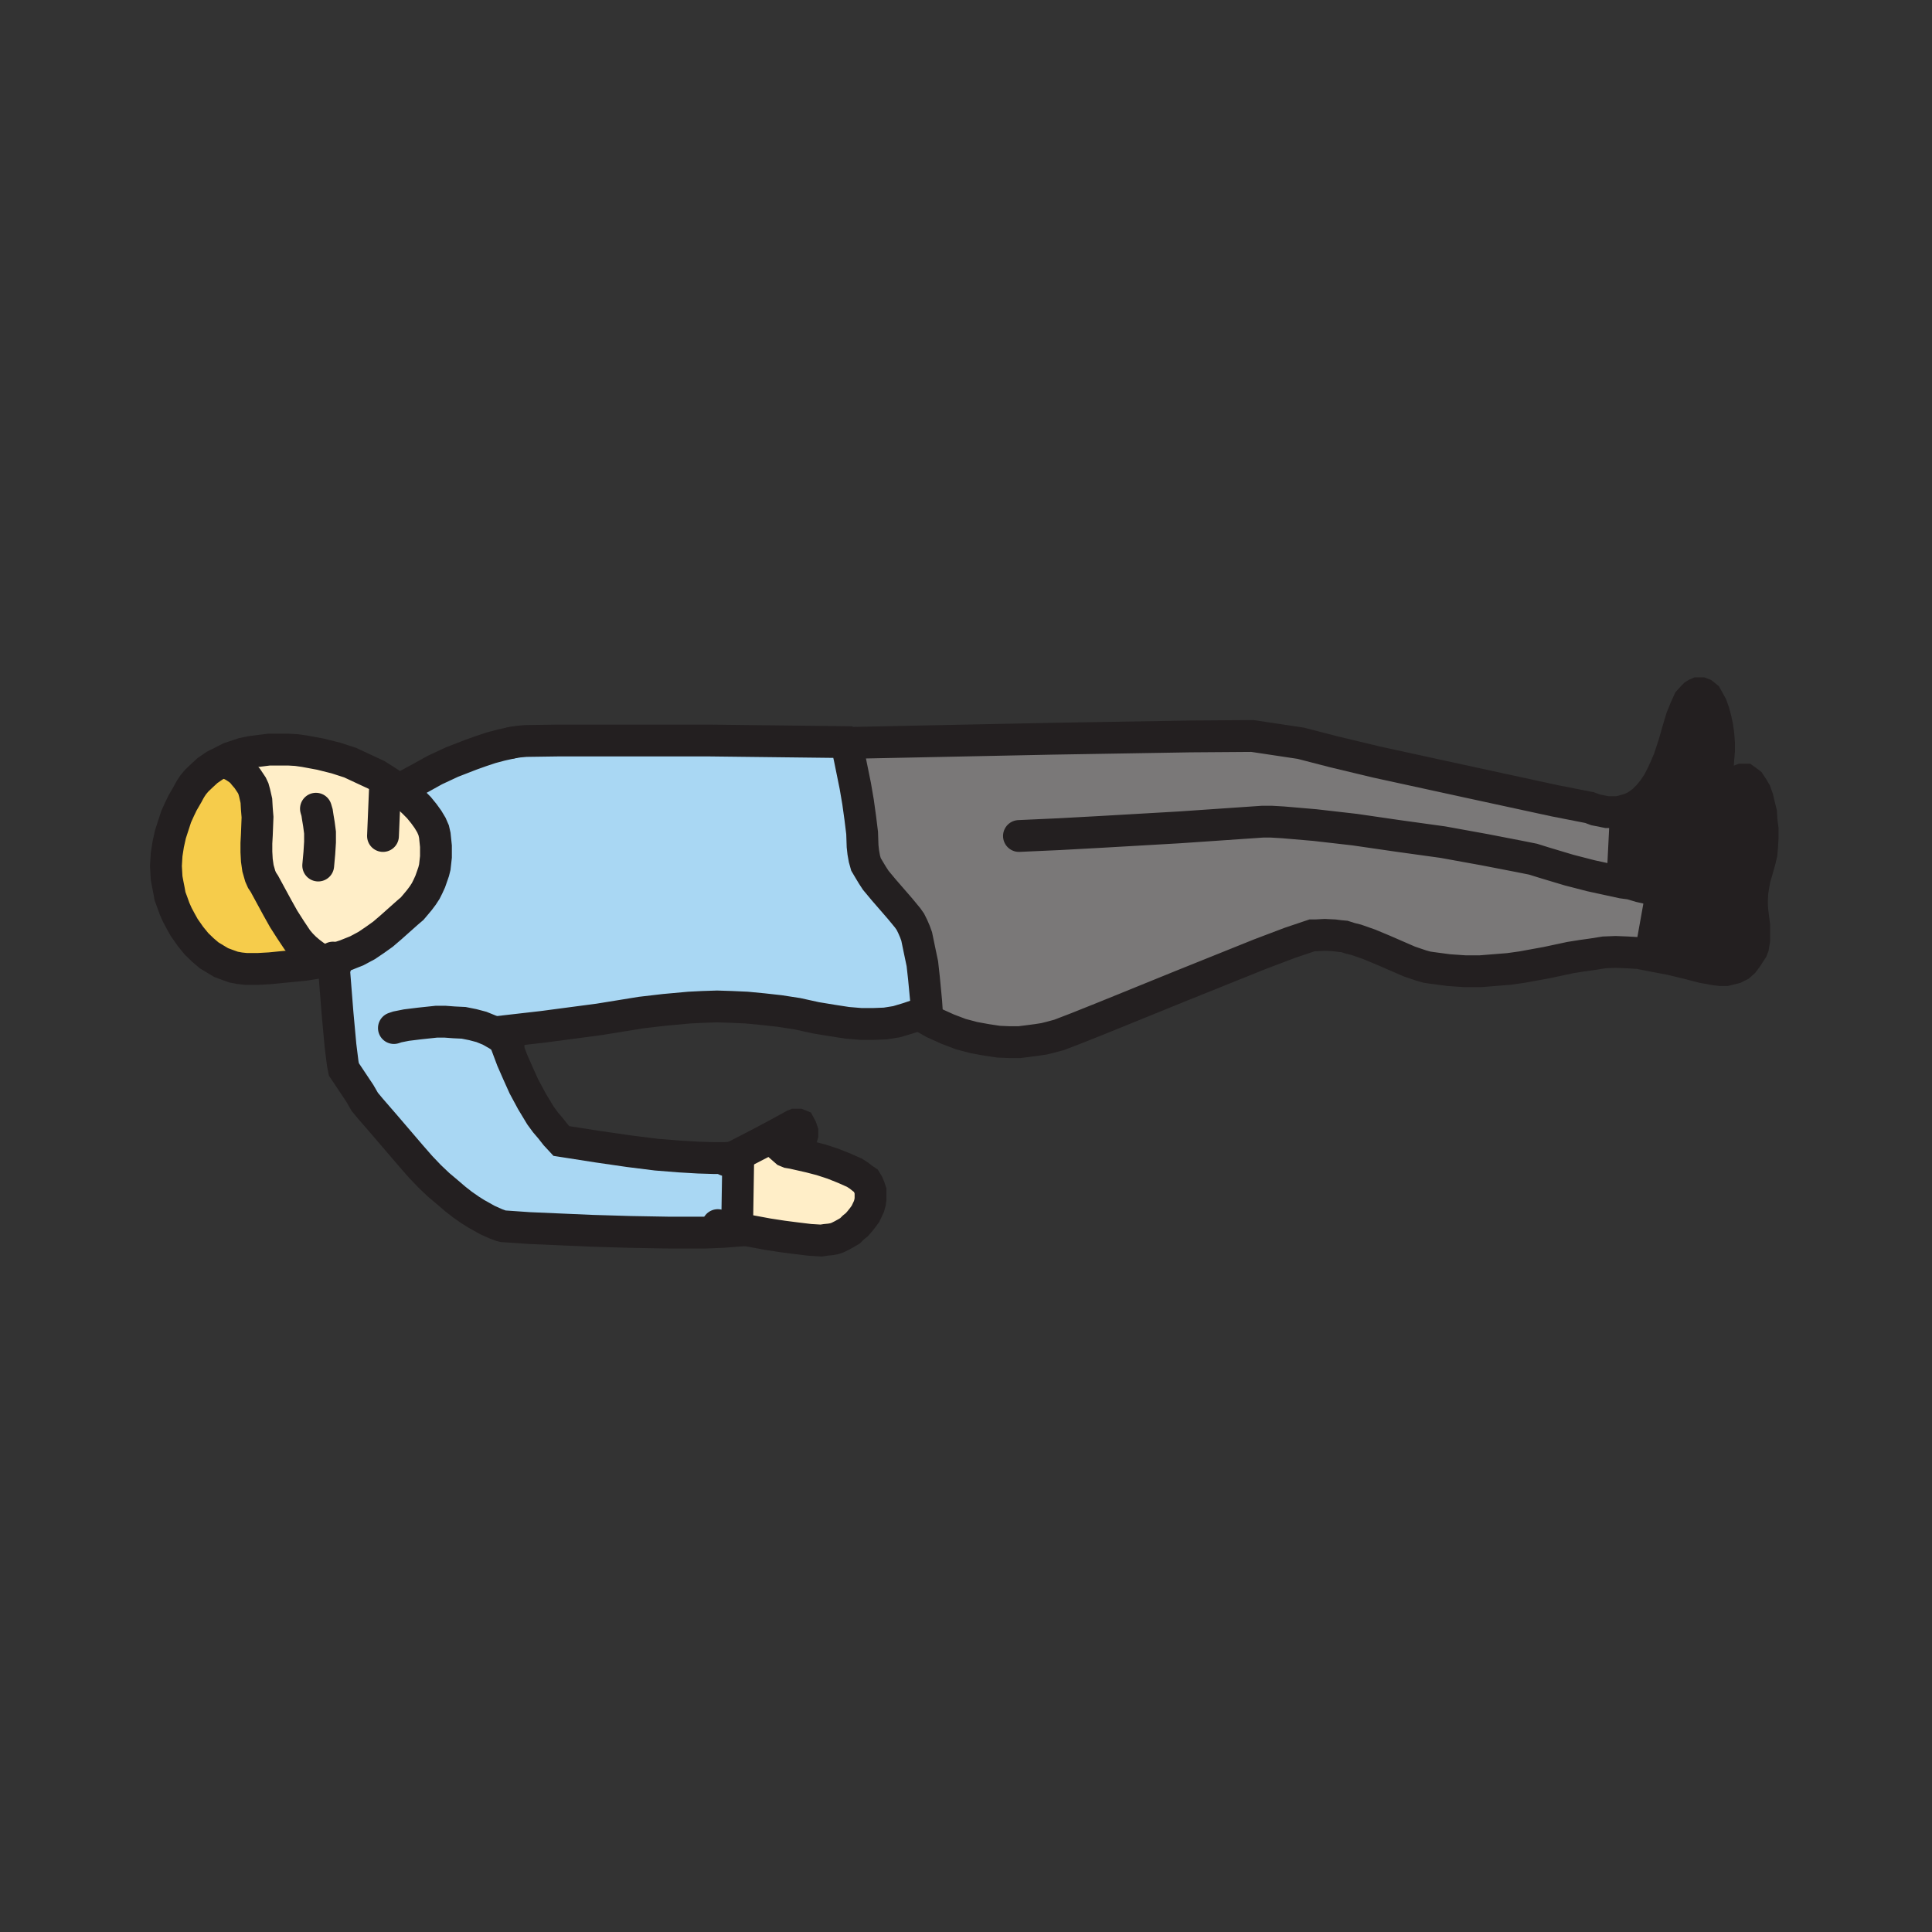 <svg id="Layer_1" xmlns="http://www.w3.org/2000/svg" viewBox="0 0 850 850"><rect x="0" y="0" width="850" height="850" fill="#333333" stroke="none"/><style>.st0{fill:#f6cc4b}.st1{fill:#ffeec8}.st2{fill:#231f20}.st3{fill:#7a7878}.st4{fill:#a9d7f3}.st5{fill:none;stroke:#231f20;stroke-width:14;stroke-linecap:round;stroke-miterlimit:10}</style><path class="st0" d="M116.3 388.8l5.7 10.5 2.8 5 3 4.7 3 4.5 1.7 2 1.8 1.8 2 1.7 2 1.5 2 1.3 2.2 1-4 1-4.5.7-5 .5-5.2.5-5 .5-5.3.3h-5.2l-2.8-.3-2.7-.5-2.8-1-2.7-1-2.5-1.5-2.8-1.7-2.7-2.3-2.8-2.7-2.7-3.3-2.8-4-1.5-2.7-1.5-2.8-1.2-2.7-1-2.8-1-2.7-.5-2.8-.5-2.5-.5-2.7-.3-5.3.3-5 .7-4.5 1-4.5 1.3-4 1.2-3.7L79 356l1.3-2.7 2.2-3.8.8-1.5.7-1.2 1-1.5 1.5-1.8 2.3-2.2 2.5-2.3 3.2-2.2 4-2v.2l2.3 1 2 1 2 1.3 1.5 1.2 1.2 1.5 1.3 1.5 1 1.5 1 1.5.7 1.5.5 1.8.8 3.5.2 3.5.3 3.7-.3 7.8-.2 3.7v3.8l.2 3.7.5 3.5 1 3.5.8 1.8z"/><path class="st1" d="M381.8 520.8l.7 1.7.5 1.5v3.5l-.2 1.5-.5 1.8-.8 1.7-.7 1.5-1.3 1.8-1.2 1.5-1.3 1.5-1.5 1.2-1.5 1.5-1.7 1-1.8 1-2 1-1.5.5-1.7.3-2 .2-2 .3-5-.3-5.8-.7-6.2-.8-6.5-1-13.5-2.5.5-31.2h-2.5l12.2-6.3 7.5-4 7.3-4 .5-.2h1.5l.5.2.7 1.3.5 1.5v1.5l-.2.7-.3 1-.5.5-.7.8-.8.5-1 .2-1.7.5-1.3.5-1 .5-.5.8v.5l.8.7 1.2.5 1.8.3 7.5 1.7 5 1.3 5.2 1.7 5 2 4.5 2 2 1.3 1.5 1.2 1.5 1zM175.5 347.5l3.3 2.5 3 2.8 2.5 2.5 2.2 2.7 1.8 2.5 1.5 2.5 1 2.3.5 2.2.5 4.8v4.7l-.5 4.5-.5 2-.8 2.3-.7 2-1 2.2-1 2-1.3 2-1.5 2-1.5 1.8-1.7 2-2 1.7-7.3 6.5-3.5 3-3.5 2.5-3.7 2.5-4.3 2.3-5 2-5.2 1.7-4.3.8-2.2-1-2-1.3-2-1.5-2-1.7-1.8-1.8-1.7-2-3-4.5-3-4.7-2.8-5-5.7-10.5-1-1.5-.8-1.8-1-3.5-.5-3.5-.2-3.7V371l.2-3.7.3-7.8-.3-3.7-.2-3.5-.8-3.5-.5-1.8-.7-1.5-1-1.5-1-1.5-1.3-1.5-1.2-1.5-1.5-1.2-2-1.3-2-1-2.3-1v-.2l2.5-1.3 3-1 3-1 3.5-.7 3.8-.5 4-.5h8.7l3.5.2 3.5.5 7 1.3 6.8 1.7 6.2 2 6 2.8 5.8 2.7 5.2 3.3z"/><path class="st2" d="M759 354l1.8-4.2 1.5-3.3 1.7-2 .8-.7.7-.5.8-.3h1.5l.7.5 1.3 1 1.2 1.8 1.3 2.2 1 2.8.7 3 .8 3.2.2 3.5.5 3.8v3.5l-.2 3.7-.3 3.5-.7 3-1.5 5.3-.8 2.7-.5 2.8-.5 3-.2 3.5v2.5l.2 2.7.8 6.3v6.2l-.5 3-.5 1.3-.8 1.2-1.5 2.3-1.5 2-1.7 1.5-2 1-2 .5-2 .5H757l-2.5-.3-5.5-1-6.5-1.7-7.5-1.8-9-1.7.5-2.5 4.8-26.8 2-.2 1.7-.5 1.5-.5 1.8-.8 3-1.7 2.5-2 2.5-2.5 2-2.8 2-3 1.5-3 2.5-5.5 1.7-5.2z"/><path class="st2" d="M731.3 391h-3l-3.3-.2-3.5-.8-4-1.2-3.7-.5v-.5l1.5-30-5.8-.5h2l1.8-.3 1.7-.5 1.8-.5 1.7-.7 1.5-.8 2.8-2 2.5-2.5 2.2-2.7 2-3 1.8-3.5 1.5-3.3 1.5-3.5 2.2-6.7 1.8-6.3 1.5-5 1.7-4.2 1.5-3.3 1.8-2 .7-.7.8-.5.7-.3h1.5l.8.3 1.5 1.2 1 1.8 1.2 2.2 1 2.8.8 3 .7 3.2.5 3.5.3 3.8v3.5l-.3 3.5-.5 7.5-.7 9.2-.5 5.3-.8 5.7-1 6-1.2 6.3.5.2-1.5 3-2 3-2 2.8-2.5 2.5-2.5 2-3 1.7-1.8.8-1.5.5-1.7.5z"/><path class="st3" d="M709.5 357.3l5.8.5-1.5 30v.5l3.7.5 4 1.2 3.5.8 3.3.2h3l-4.8 26.8-.5 2.5-5-1-5.2-.3-5-.2-5 .2-5 .8-5 .7-5 .8-10.3 2.2-11 2-5.7.8-6.3.5-6.2.5h-6.8l-7.2-.5-7.5-1-2-.3-2.5-.7-5.3-1.8-11.5-5-6-2.5-5.7-2-2.8-.7-2.5-.8-2.2-.2-2.3-.3-4.2-.2-3.8.2h-1.7l-1.5.5-8.3 2.8-13.2 5-34.8 14-33.7 13.7-12 4.8-6.5 2.5-1.3.5-3.7 1-2.8.7-3.2.5-3.8.5-4 .5H444l-4.7-.2-5.3-.8-5.5-1-5.7-1.5-5.8-2.2-6.2-2.8-3-1.7-3.3-1.8v-.2l1-.5 2.3-.5-.3-4.5-1-10.5-.7-6.3-1.3-6.2-1.2-5.8-.8-2.2-1-2.3-1-2-1.2-1.7-3.3-4-7.2-8.3-3.5-4.2-1.5-2.3-1.5-2.5-1.3-2.2-.7-2.5-.5-2.8-.3-2.7-.2-5.8-.8-6.5-1-7.2-1.2-7-2.5-12.3-1.5-6.7h3.5l87.5-1.8 60.2-1 27.5-.2 21.3 3.2 14.7 3.8 18.8 4.5 42.2 9.2 36 7.8 15.3 3 2.7 1 2.5.5 2.5.5z"/><path class="st4" d="M322.3 509.3h2.5l-.5 31.2v1l-6.5.5-7.5.3h-16l-17-.3-16.8-.5-27.7-1.2-11.5-.8-.8-.2-2.2-.8-3.8-1.7-5-2.8-2.7-1.7-3.3-2.3-3.2-2.5-3.5-3-3.8-3.2-4-3.8-4-4.2-4.2-4.8-11.3-13.2-6.5-7.5-2.5-3-2.2-3.8-7-10.5-.5-2.5-1-8-1.3-14.2-1.7-21.5V422l5.2-1.7 5-2 4.3-2.3 3.7-2.5 3.5-2.5 3.5-3 7.3-6.5 2-1.7 1.7-2 1.5-1.8 1.5-2 1.3-2 1-2 1-2.2.7-2 .8-2.3.5-2 .5-4.5v-4.7l-.5-4.8-.5-2.2-1-2.3-1.5-2.5-1.8-2.5-2.2-2.7-2.5-2.5-3-2.8-3.3-2.5 4.5-2.5 5-2.7 6.3-3.5 7.5-3.5 8.5-3.3 4.2-1.5 4.5-1.5 4.5-1.2 4.5-1 3-.5 3.3-.3 14-.2h67l59.7.7.3.3 1.5 6.7 2.5 12.3 1.2 7 1 7.2.8 6.5.2 5.8.3 2.7.5 2.8.7 2.5 1.3 2.2 1.5 2.5 1.5 2.3 3.5 4.2 7.2 8.3 3.3 4 1.2 1.7 1 2 1 2.3.8 2.2 1.2 5.8 1.3 6.2.7 6.3 1 10.5.3 4.5-2.3.5-1 .5-5 1.7-5 1.5-5 .8-5.2.2h-5.5l-6-.5-6.5-1-7.3-1.2-8.2-1.8-7.8-1.2-7.2-.8-7.3-.7-6.7-.3-6.3-.2-6.2.2-6 .3-5.5.5-5.5.5-10.3 1.2-18.5 3-25 3.3-17.5 2 1 3.7 1.5 4 1.8 4.8 2.5 5.7 2.7 6 3.5 6.5 3.8 6.3 2.2 3 2.3 2.7 2.2 2.8 2.5 2.7 16 2.5 13.8 2 12 1.5 10 .8 8.5.5 6.5.2h5z"/><path class="st5" d="M175.5 347.5l4.5-2.5 5-2.7 6.3-3.5 7.5-3.5 8.5-3.3 4.2-1.5 4.5-1.5 4.5-1.2 4.5-1M175.5 347.5l3.3 2.5 3 2.8 2.5 2.5 2.2 2.7 1.8 2.5 1.5 2.5 1 2.3.5 2.2.5 4.8v4.7l-.5 4.5-.5 2-.8 2.3-.7 2-1 2.2-1 2-1.3 2-1.5 2-1.5 1.8-1.7 2-2 1.7-7.3 6.5-3.5 3-3.5 2.5-3.7 2.5-4.3 2.3-5 2-5.2 1.7-4.3.8-4 1-4.5.7-5 .5-5.2.5-5 .5-5.3.3h-5.2l-2.8-.3-2.7-.5-2.8-1-2.7-1-2.5-1.5-2.8-1.7-2.7-2.3-2.8-2.7-2.7-3.3-2.8-4-1.5-2.7-1.5-2.8-1.2-2.7-1-2.8-1-2.7-.5-2.8-.5-2.5-.5-2.7-.3-5.3.3-5 .7-4.5 1-4.5 1.3-4 1.2-3.7L79 356l1.3-2.7 2.2-3.8.8-1.5.7-1.2 1-1.5 1.5-1.8 2.3-2.2 2.5-2.3 3.2-2.2 4-2 2.5-1.3 3-1 3-1 3.5-.7 3.8-.5 4-.5h8.7l3.5.2 3.5.5 7 1.3 6.8 1.7 6.2 2 6 2.8 5.8 2.7 5.2 3.3 4.5 3.2"/><path class="st5" d="M225 326.8l3-.5 3.3-.3 14-.2h67l59.7.7.3.3 1.5 6.7 2.5 12.3 1.2 7 1 7.2.8 6.5.2 5.8.3 2.7.5 2.8.7 2.5 1.3 2.2 1.5 2.5 1.5 2.3 3.5 4.2 7.2 8.3 3.3 4 1.2 1.7 1 2 1 2.3.8 2.2 1.2 5.8 1.3 6.2.7 6.3 1 10.5.3 4.5-2.3.5-1 .5-5 1.7-5 1.5-5 .8-5.2.2h-5.5l-6-.5-6.5-1-7.3-1.2-8.2-1.8-7.8-1.2-7.2-.8-7.3-.7-6.7-.3-6.3-.2-6.2.2-6 .3-5.5.5-5.5.5-10.3 1.2-18.5 3-25 3.3-17.5 2 1 3.7 1.5 4 1.8 4.8 2.5 5.7 2.7 6 3.5 6.5 3.8 6.3 2.2 3 2.3 2.7 2.2 2.8 2.5 2.7 16 2.5 13.8 2 12 1.5 10 .8 8.5.5 6.5.2h5l3.5-.2h2.5l-.5 31.2v1l-6.5.5-7.5.3h-16l-17-.3-16.8-.5-27.7-1.2-11.5-.8-.8-.2-2.2-.8-3.8-1.7-5-2.8-2.7-1.7-3.3-2.3-3.2-2.5-3.5-3-3.8-3.2-4-3.8-4-4.2-4.2-4.8-11.3-13.2-6.5-7.5-2.5-3-2.2-3.8-7-10.5-.5-2.5-1-8-1.3-14.2-1.7-21.5V422l-.3-.7"/><path class="st5" d="M319.5 510.5l2.8-1.2 12.2-6.3 7.5-4 7.3-4 .5-.2h1.5l.5.2.7 1.3.5 1.5v1.5l-.2.7-.3 1-.5.5-.7.8-.8.5-1 .2-1.7.5-1.3.5-1 .5-.5.8v.5l.8.7 1.2.5 1.8.3 7.5 1.7 5 1.3 5.2 1.7 5 2 4.5 2 2 1.3 1.5 1.2 1.5 1 .8 1.3.7 1.7.5 1.5v3.5l-.2 1.5-.5 1.8-.8 1.7-.7 1.5-1.3 1.8-1.2 1.5-1.3 1.5-1.5 1.2-1.5 1.5-1.7 1-1.8 1-2 1-1.5.5-1.7.3-2 .2-2 .3-5-.3-5.8-.7-6.2-.8-6.5-1-13.5-2.5-8.5-1.5M173.3 452.3l1.5-.5 4-.8 5.7-.7 7.5-.8h3.8l4 .3 4.2.2 4 .8 3.8 1 3.7 1.5 3.5 2 1.5 1 1.5 1.2 1.8 1.8M169.5 343.8l-1 24M98.5 335l2.3 1 2 1 2 1.3 1.5 1.2 1.2 1.5 1.3 1.5 1 1.5 1 1.5.7 1.5.5 1.8.8 3.5.2 3.5.3 3.7-.3 7.8-.2 3.7v3.8l.2 3.7.5 3.5 1 3.5.8 1.8 1 1.5 5.7 10.5 2.8 5 3 4.7 3 4.5 1.7 2 1.8 1.8 2 1.7 2 1.5 2 1.3 2.2 1 2.3 1 2 .5 1 .2M139 355.8l.5 1.7.3 2 .5 3 .5 3.8v4.2l-.3 4.8-.5 5.5M404.5 446.5l3.3 1.8 3 1.7 6.2 2.8 5.8 2.2 5.7 1.5 5.5 1 5.3.8 4.7.2h4.5l4-.5 3.8-.5 3.2-.5 2.8-.7 3.7-1 1.3-.5 6.5-2.5 12-4.8 33.7-13.7 34.8-14 13.2-5 8.3-2.8 1.5-.5h1.7l3.8-.2 4.2.2 2.3.3 2.2.2 2.5.8 2.8.7 5.7 2 6 2.5 11.5 5 5.3 1.8 2.5.7 2 .3 7.5 1 7.2.5h6.8l6.2-.5 6.3-.5 5.7-.8 11-2 10.3-2.2 5-.8 5-.7 5-.8 5-.2 5 .2 5.2.3 5 1 9 1.7 7.5 1.8 6.5 1.7 5.5 1 2.5.3h2.3l2-.5 2-.5 2-1 1.7-1.5 1.5-2 1.5-2.3.8-1.2.5-1.3.5-3v-6.2l-.8-6.3-.2-2.7v-2.5l.2-3.5.5-3 .5-2.8.8-2.7 1.5-5.3.7-3 .3-3.5.2-3.7v-3.5l-.5-3.8-.2-3.5-.8-3.2-.7-3-1-2.8-1.3-2.2-1.2-1.8-1.3-1-.7-.5h-1.5l-.8.3-.7.5-.8.7-1.7 2-1.5 3.3-1.8 4.2-3 9.3-1.7 5.2-2.5 5.5-1.5 3-2 3-2 2.8-2.5 2.5-2.5 2-3 1.7-1.8.8-1.5.5-1.7.5-2 .2h-3l-3.3-.2-3.5-.8-4-1.2-3.7-.5-6-1.3-7.8-1.7-9.7-2.5-11-3.3-4.8-1.5-6-1.2-15.5-3-18.2-3.3-19.5-2.7L596 365l-17.5-2-14-1.2-5.2-.3h-3.8L519 364l-34.7 2-18.3 1-17.7.8"/><path class="st5" d="M751.3 373.8l1.2-6.3 1-6 .8-5.7.5-5.3.7-9.2.5-7.5.3-3.5v-3.5l-.3-3.8-.5-3.5-.7-3.2-.8-3-1-2.8-1.2-2.2-1-1.8-1.5-1.2-.8-.3H747l-.7.3-.8.5-.7.7-1.8 2-1.5 3.3-1.7 4.2-1.5 5-1.8 6.3-2.2 6.7-1.5 3.5-1.5 3.3-1.8 3.5-2 3-2.2 2.7-2.5 2.5-2.8 2-1.5.8-1.7.7-1.8.5-1.7.5-1.8.3H707l-2.5-.5-2.5-.5-2.7-1-15.3-3-36-7.8-42.2-9.2-18.8-4.5-14.7-3.8-21.3-3.2-27.5.2-60.2 1-87.5 1.8M731.8 388.8l-.5 2.2-4.8 26.8M715.3 357.8l-1.5 30"/></svg>